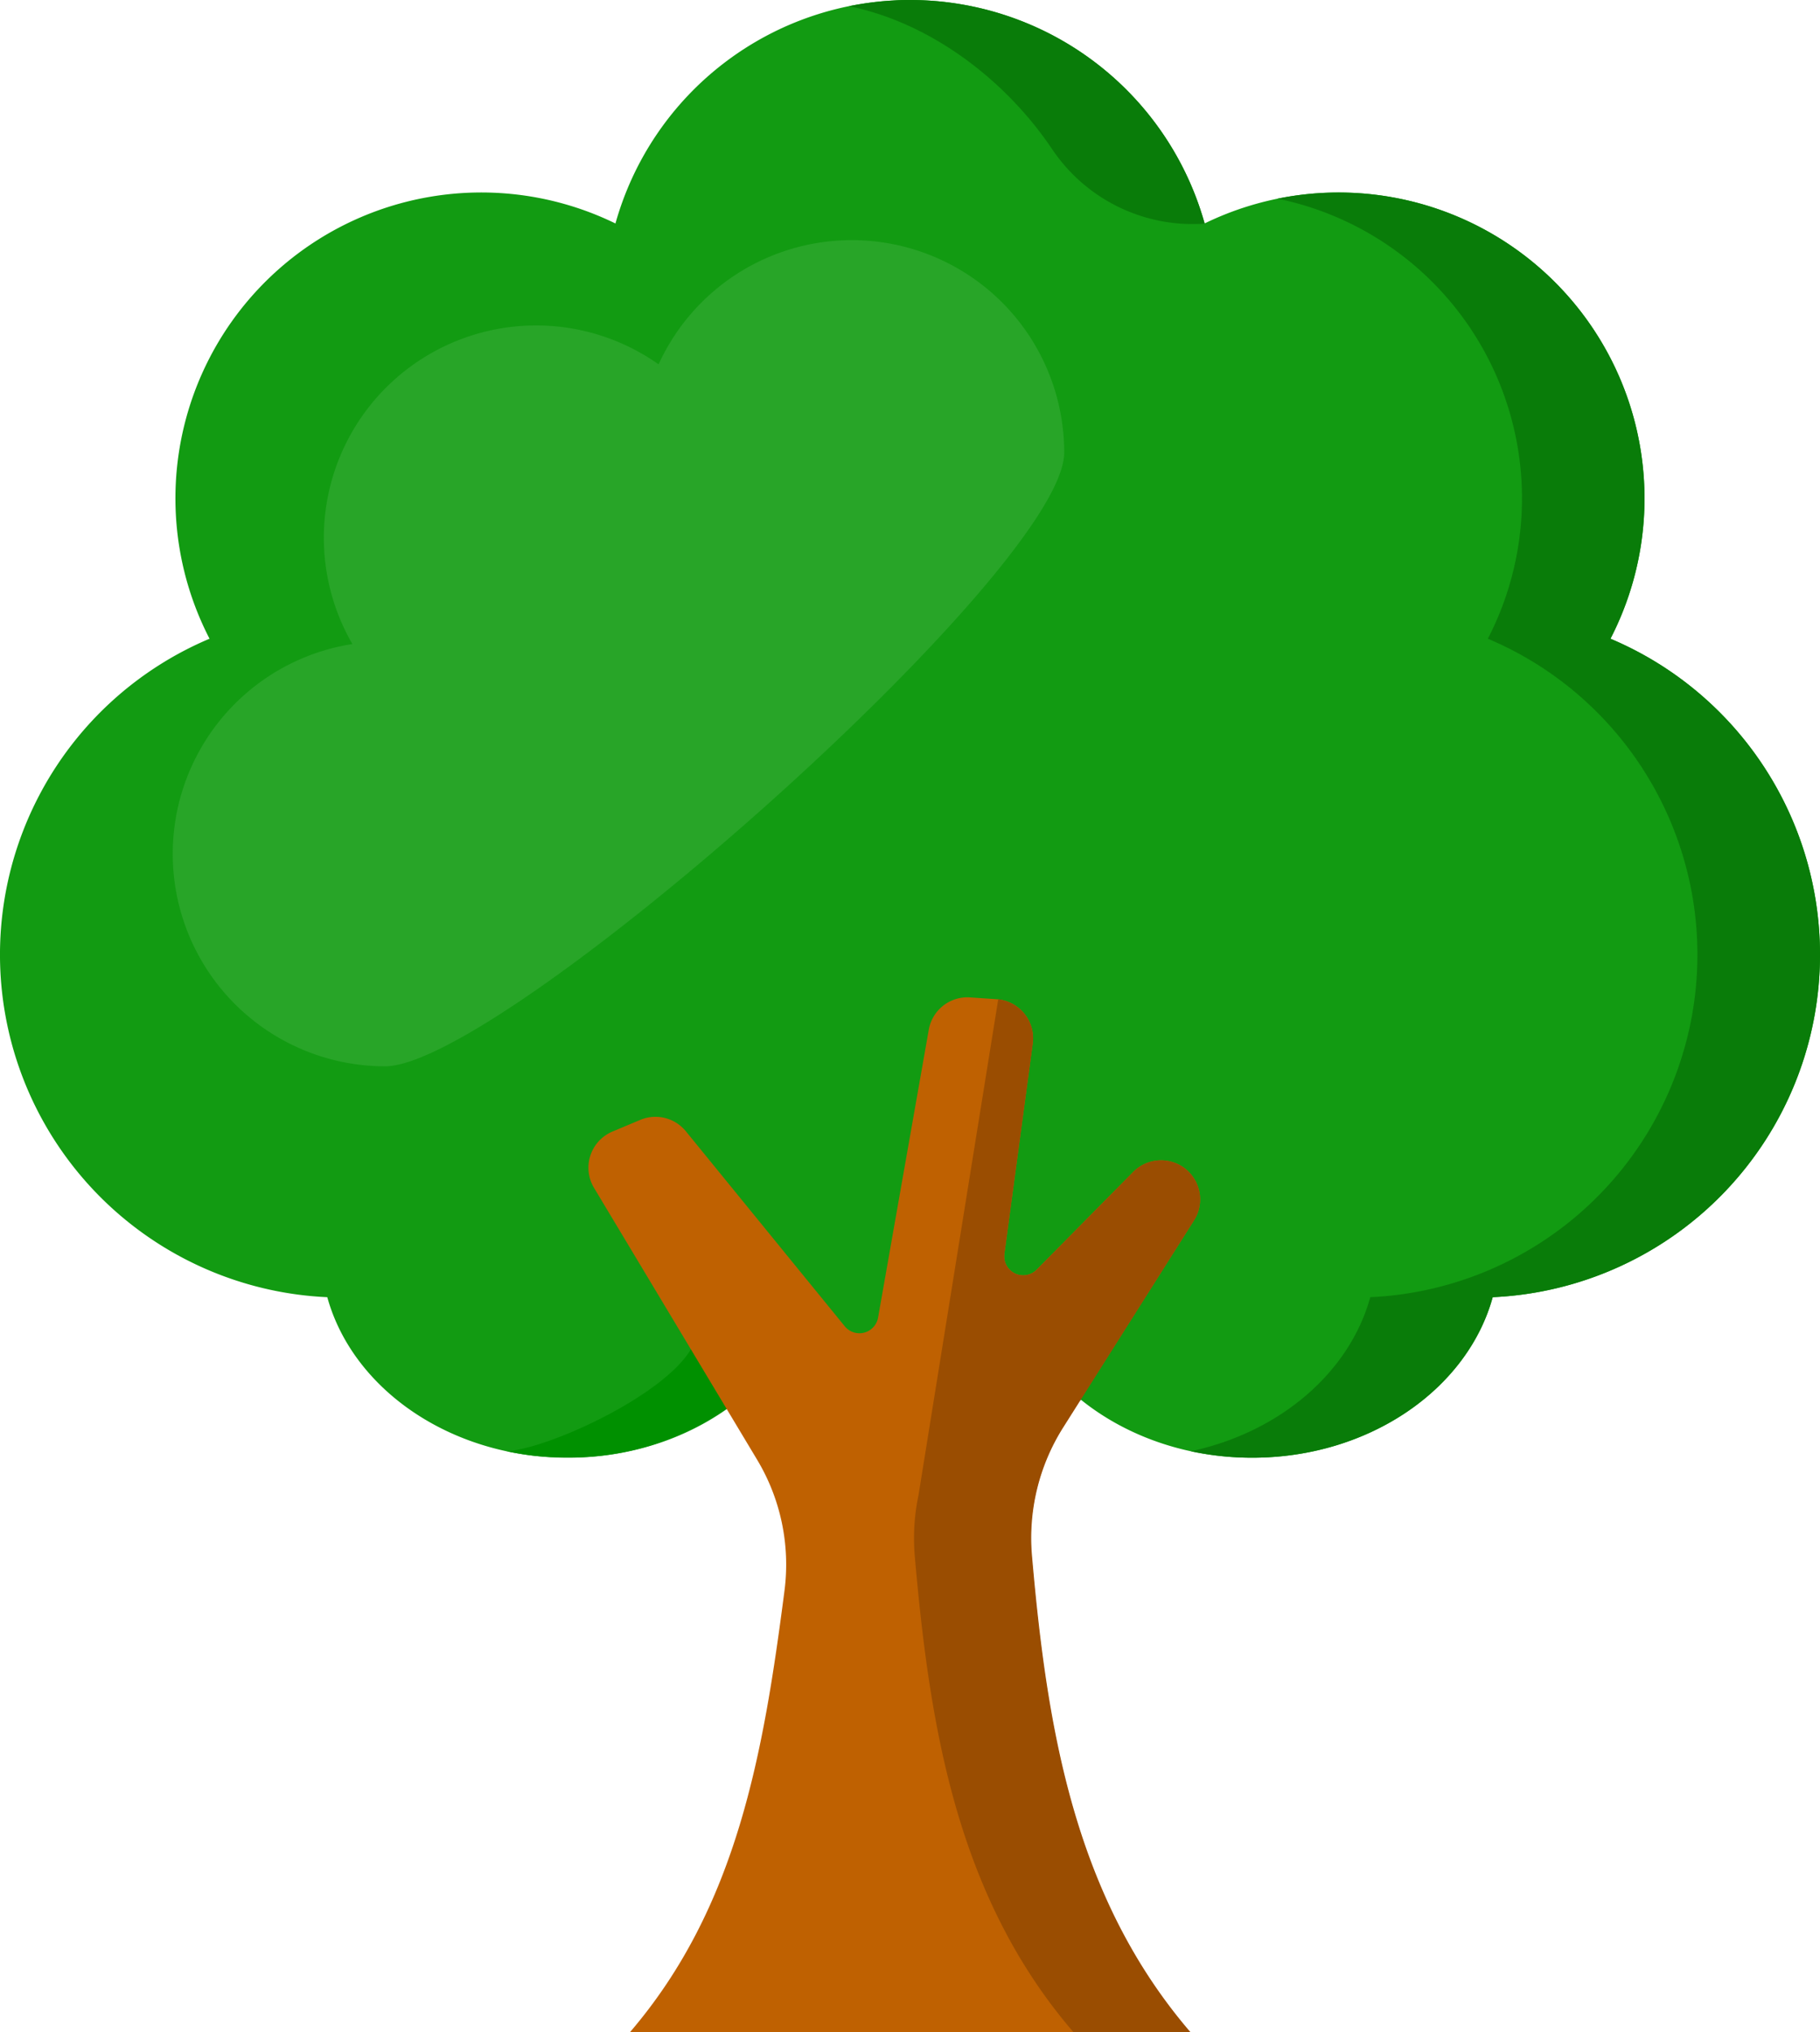 <svg xmlns="http://www.w3.org/2000/svg" viewBox="0 0 458.54 512"><defs><style>.cls-1{fill:#129b12;}.cls-2{fill:#097c09;}.cls-3{fill:#009000;}.cls-4{fill:#bf6101;}.cls-5{fill:#9a4d01;}.cls-6{fill:#28a528;}</style></defs><title>coniferlogoAsset 1</title><g id="Layer_2" data-name="Layer 2"><g id="Layer_1-2" data-name="Layer 1"><path class="cls-1" d="M458.54,240.53a86.42,86.42,0,0,0-52.79-79.62A77.07,77.07,0,0,0,303.48,56.3a77.06,77.06,0,0,0-148.42,0A77.06,77.06,0,0,0,52.79,160.91,86.39,86.39,0,0,0,82.46,326.8c6.4,23.17,31.1,40.44,60.62,40.44,16.73,0,31.91-5.56,43.1-14.58,11.18,9,26.36,14.58,43.09,14.58s31.91-5.56,43.1-14.58c11.18,9,26.36,14.58,43.09,14.58,29.52,0,54.23-17.27,60.62-40.44A86.38,86.38,0,0,0,458.54,240.53Z"/><path class="cls-2" d="M224.65.15c-1,.06-1.9.13-2.83.22L221,.46c-1,.11-2,.24-3,.38l-.56.09q-1.78.27-3.54.63h0c20.23,4.11,39.17,18.2,51.17,36a42.65,42.65,0,0,0,38.16,18.8l.3,0A77.09,77.09,0,0,0,229.27,0c-1.24,0-2.47,0-3.7.09C225.26.11,225,.14,224.65.15Z"/><path class="cls-2" d="M405.75,160.91A77.08,77.08,0,0,0,321.86,50.05a77.06,77.06,0,0,1,53,110.86A86.39,86.39,0,0,1,345.23,326.8c-5.24,19-22.78,34-45.2,38.81a73.47,73.47,0,0,0,15.43,1.63c29.52,0,54.23-17.27,60.62-40.44a86.39,86.39,0,0,0,29.67-165.89Z"/><path class="cls-3" d="M174.09,339.89c-7,11.79-35.75,25-46.43,25.72,1.17.25,2.36.47,3.57.67l.28.05c1.22.19,2.45.36,3.69.49h.1c1.12.12,2.24.2,3.38.27l.83,0c1.18.05,2.37.09,3.57.09h0a69.33,69.33,0,0,0,40-12.29l1.9-1.38-9.66-15.86Z"/><path class="cls-4" d="M267.8,359.57l33-52.1A9.87,9.87,0,0,0,299,294.74h0a9.86,9.86,0,0,0-13.5.51l-24.32,24.62a4.78,4.78,0,0,1-8.13-4l7.14-53A9.87,9.87,0,0,0,251,251.72l-6.7-.45A9.87,9.87,0,0,0,234,259.41l-12.77,72.51a4.77,4.77,0,0,1-8.41,2.19L172.8,285a9.88,9.88,0,0,0-11.49-2.87l-7,2.94a9.87,9.87,0,0,0-4.65,14.18l41.08,68.47a51.3,51.3,0,0,1,6.91,33c-5.32,41.06-11.93,79.78-39,111.32h141.2c-29-33.77-36.11-75.76-39.95-120A52.22,52.22,0,0,1,267.8,359.57Z"/><path class="cls-5" d="M300.82,307.47A9.87,9.87,0,0,0,299,294.74h0a9.86,9.86,0,0,0-13.5.51l-10.86,11h0l-13.46,13.63a4.78,4.78,0,0,1-8.13-4l7.15-53a9.88,9.88,0,0,0-8.7-11.12l-20.1,125c-.34,1.61-.61,3.24-.79,4.88h0a53.29,53.29,0,0,0-.14,10.34c3.84,44.28,11,86.27,40,120h29.48c-29-33.77-36.11-75.76-39.94-120a52.12,52.12,0,0,1,7.87-32.39Z"/><path class="cls-6" d="M214.6,60.5a53.5,53.5,0,0,0-48.67,31.29,53.48,53.48,0,0,0-77.15,70.46A53.51,53.51,0,0,0,97,268.63c29.54,0,171.12-125.08,171.12-154.63A53.5,53.5,0,0,0,214.6,60.5Z"/></g></g></svg>
